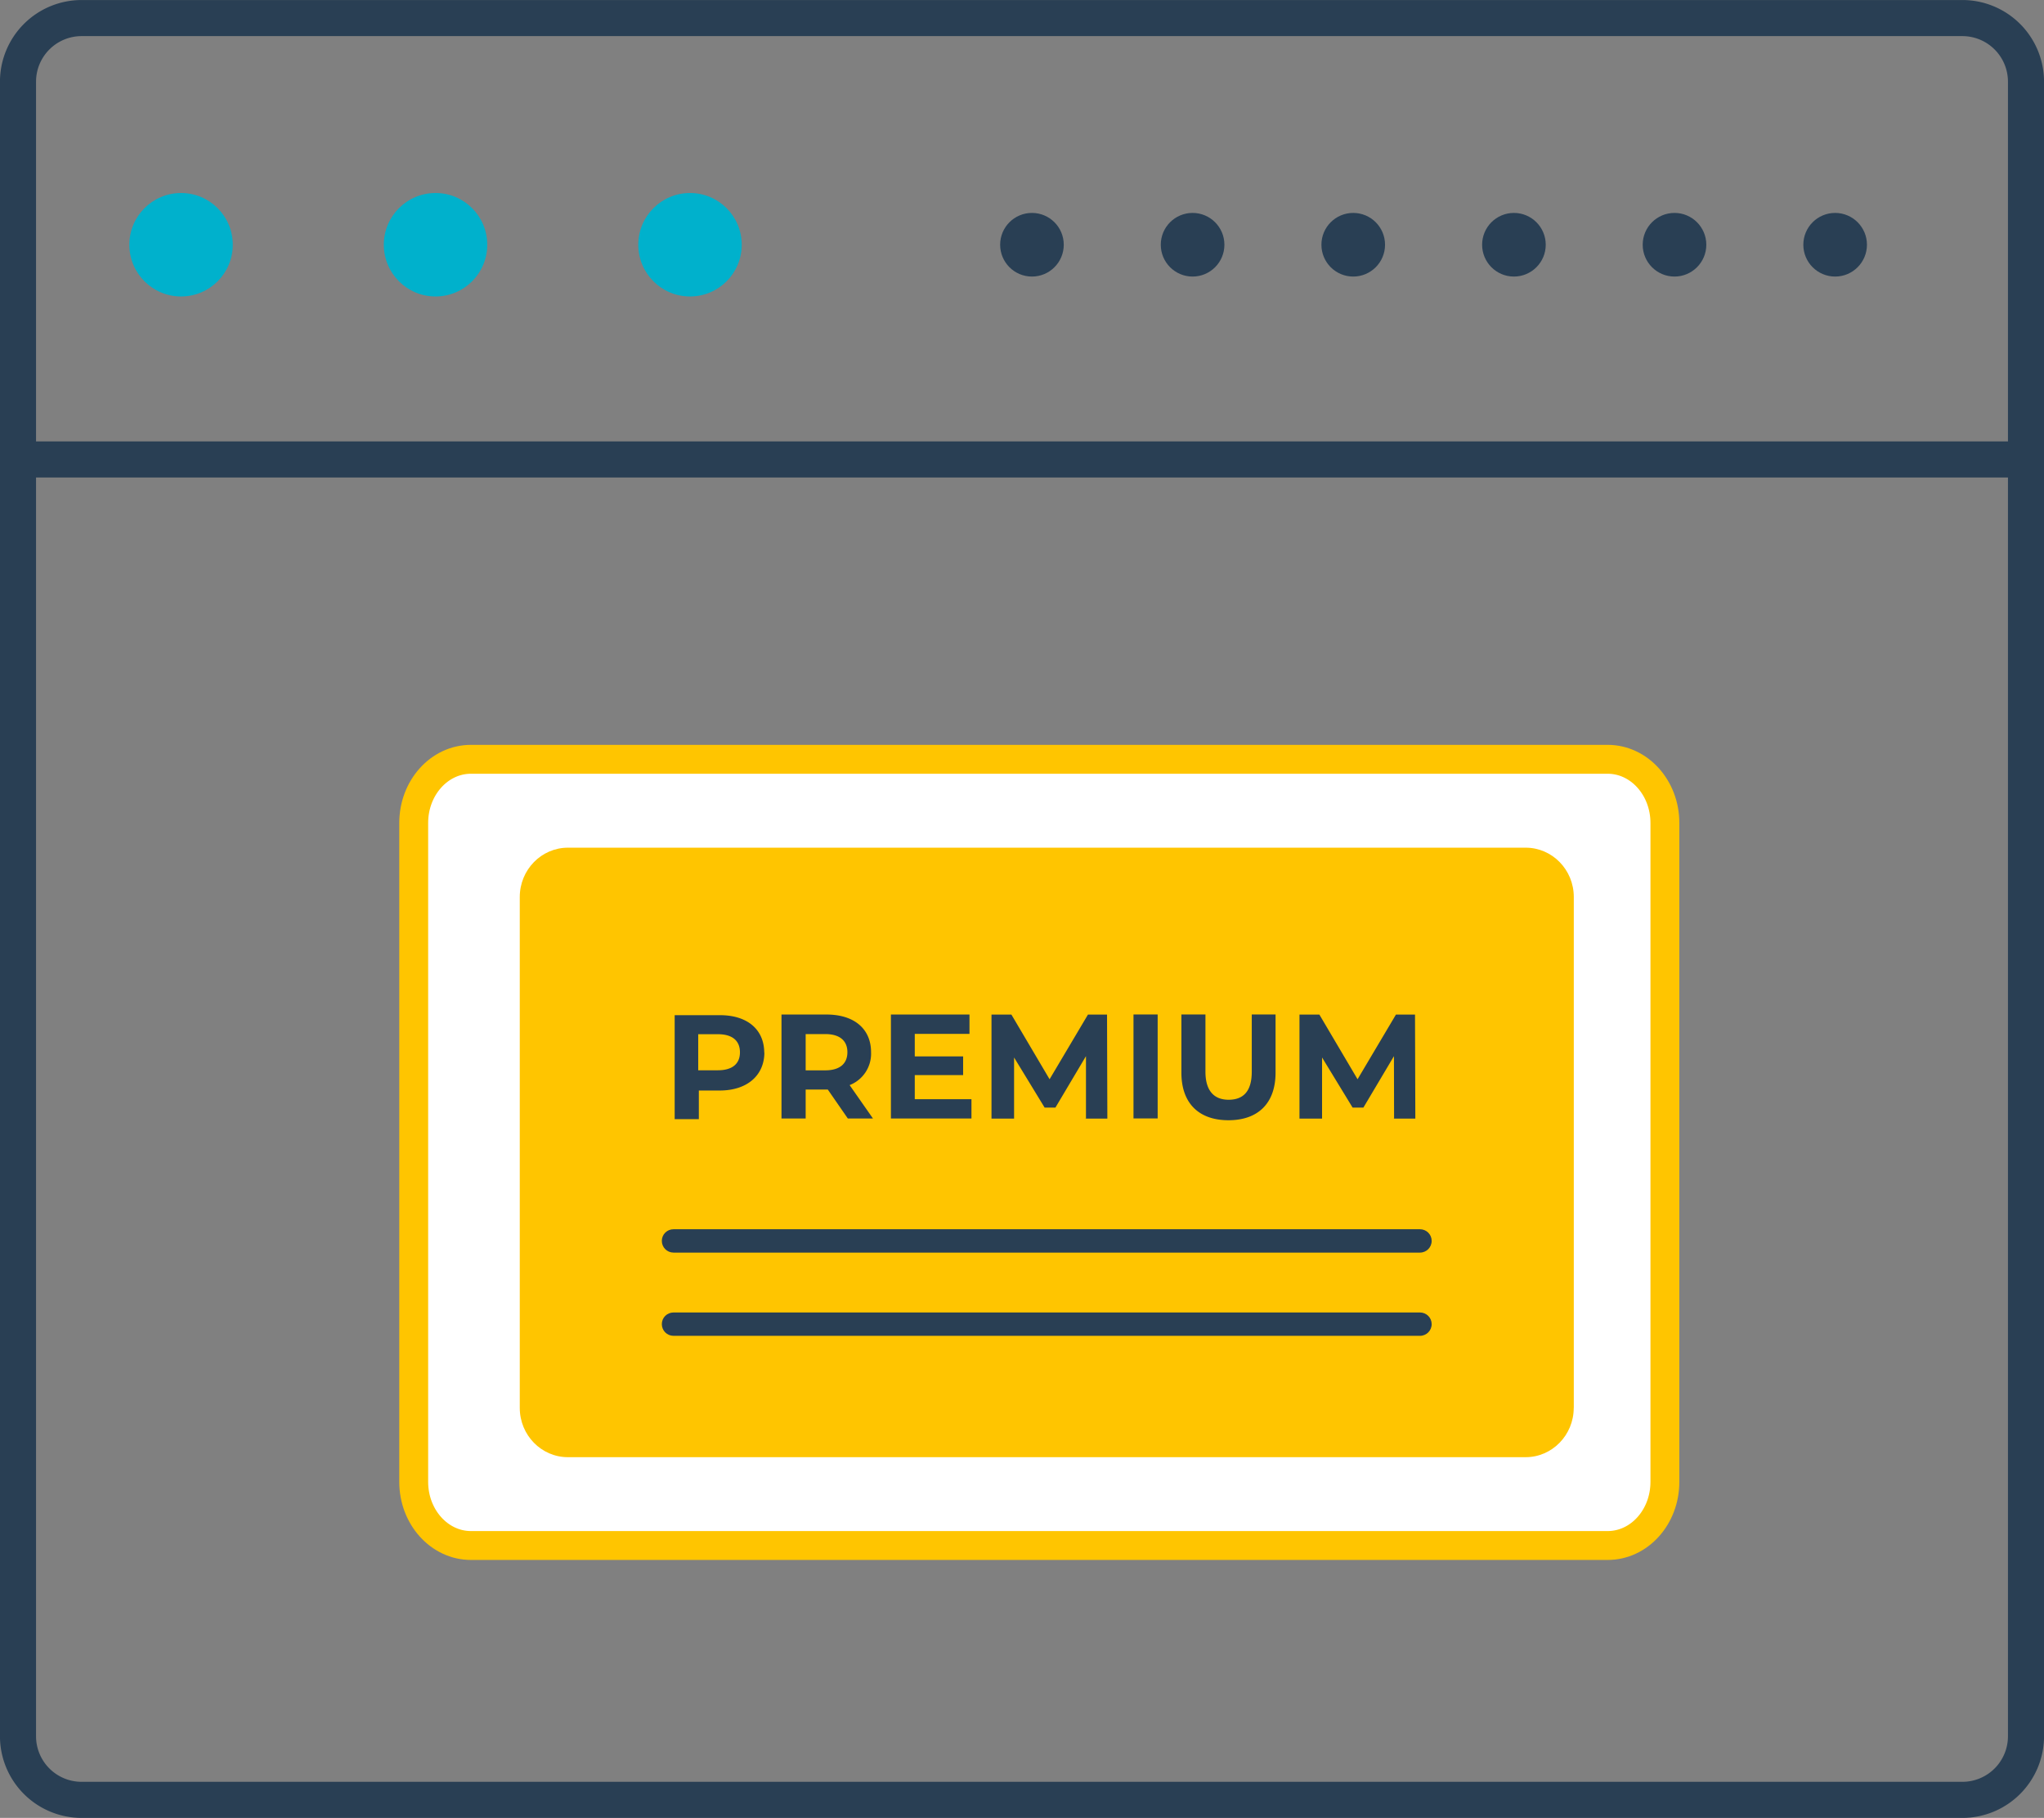 <svg viewBox="0 0 32.129 28.567" xmlns="http://www.w3.org/2000/svg" xmlns:xlink="http://www.w3.org/1999/xlink"><rect x="0" y="0" width="32.129" height="28.567" fill="#808080" stroke="none"/><defs><path id="a" d="m22.504 19.5c0 .102-.082.184-.184.184h-11.733c-.102 0-.184-.082-.184-.184s.082-.183.184-.183h11.733c.102 0 .184.082.184.183z"/></defs><g fill="none" stroke="#293f54" stroke-miterlimit="10" stroke-width=".567"><path d="m31.846 27.284a1 1 0 0 1 -1 1h-29.563a1 1 0 0 1 -1-1v-26a1 1 0 0 1 1-1h29.563a1 1 0 0 1 1 1z"/><path d="m.096 7.22h31.687"/></g><g fill="#00b1cc"><circle cx="2.846" cy="3.846" r=".813"/><circle cx="6.846" cy="3.846" r=".813"/><circle cx="10.846" cy="3.846" r=".813"/></g><g fill="#293f54"><circle cx="16.221" cy="3.846" r=".5"/><circle cx="18.746" cy="3.846" r=".5"/><circle cx="21.271" cy="3.846" r=".5"/><circle cx="23.797" cy="3.846" r=".5"/><circle cx="26.321" cy="3.846" r=".5"/><circle cx="28.846" cy="3.846" r=".5"/></g><path d="m26.17 23.287c0 .552-.402 1-.9 1h-17.867c-.497 0-.9-.448-.9-1v-10.355c0-.552.402-1 .9-1h17.867c.497 0 .9.448.9 1z" fill="#fff" stroke="#ffc500" stroke-linejoin="round" stroke-miterlimit="10" stroke-width=".454"/><path d="m24.737 22.124c0 .428-.34.775-.756.775h-15.054c-.418 0-.757-.347-.757-.775v-8.028c0-.428.34-.775.757-.775h15.055c.417 0 .756.347.756.775v8.028z" fill="#ffc500"/><g fill="#293f54"><path d="m12.015 16.537c0 .364-.273.6-.7.6h-.33v.45h-.38v-1.634h.708c.436-.001.7.226.7.593zm-.384 0c0-.18-.116-.285-.348-.285h-.308v.567h.308c.232 0 .348-.105.348-.282zm1.696 1.04-.315-.455h-.348v.455h-.38v-1.634h.708c.437 0 .7.227.7.593a.53.53 0 0 1 -.337.516l.367.525h-.406zm-.355-1.327h-.308v.57h.308c.23 0 .348-.107.348-.285s-.117-.285-.348-.285zm2.298 1.023v.304h-1.266v-1.634h1.235v.304h-.86v.354h.76v.294h-.76v.378h.9zm1.8.304v-.98l-.48.808h-.17l-.48-.787v.96h-.355v-1.634h.313l.6 1.016.603-1.016h.3l.005 1.634h-.356zm.747-1.635h.38v1.634h-.38zm.753.915v-.915h.378v.9c0 .3.136.44.364.44s.364-.128.364-.44v-.9h.374v.915c0 .48-.275.747-.74.747s-.74-.266-.74-.747zm3.343.72-.002-.98-.48.808h-.17l-.48-.787v.96h-.355v-1.634h.313l.6 1.016.603-1.016h.3l.005 1.634h-.347z"/><use xlink:href="#a"/><use xlink:href="#a" y="1.308"/></g></svg>